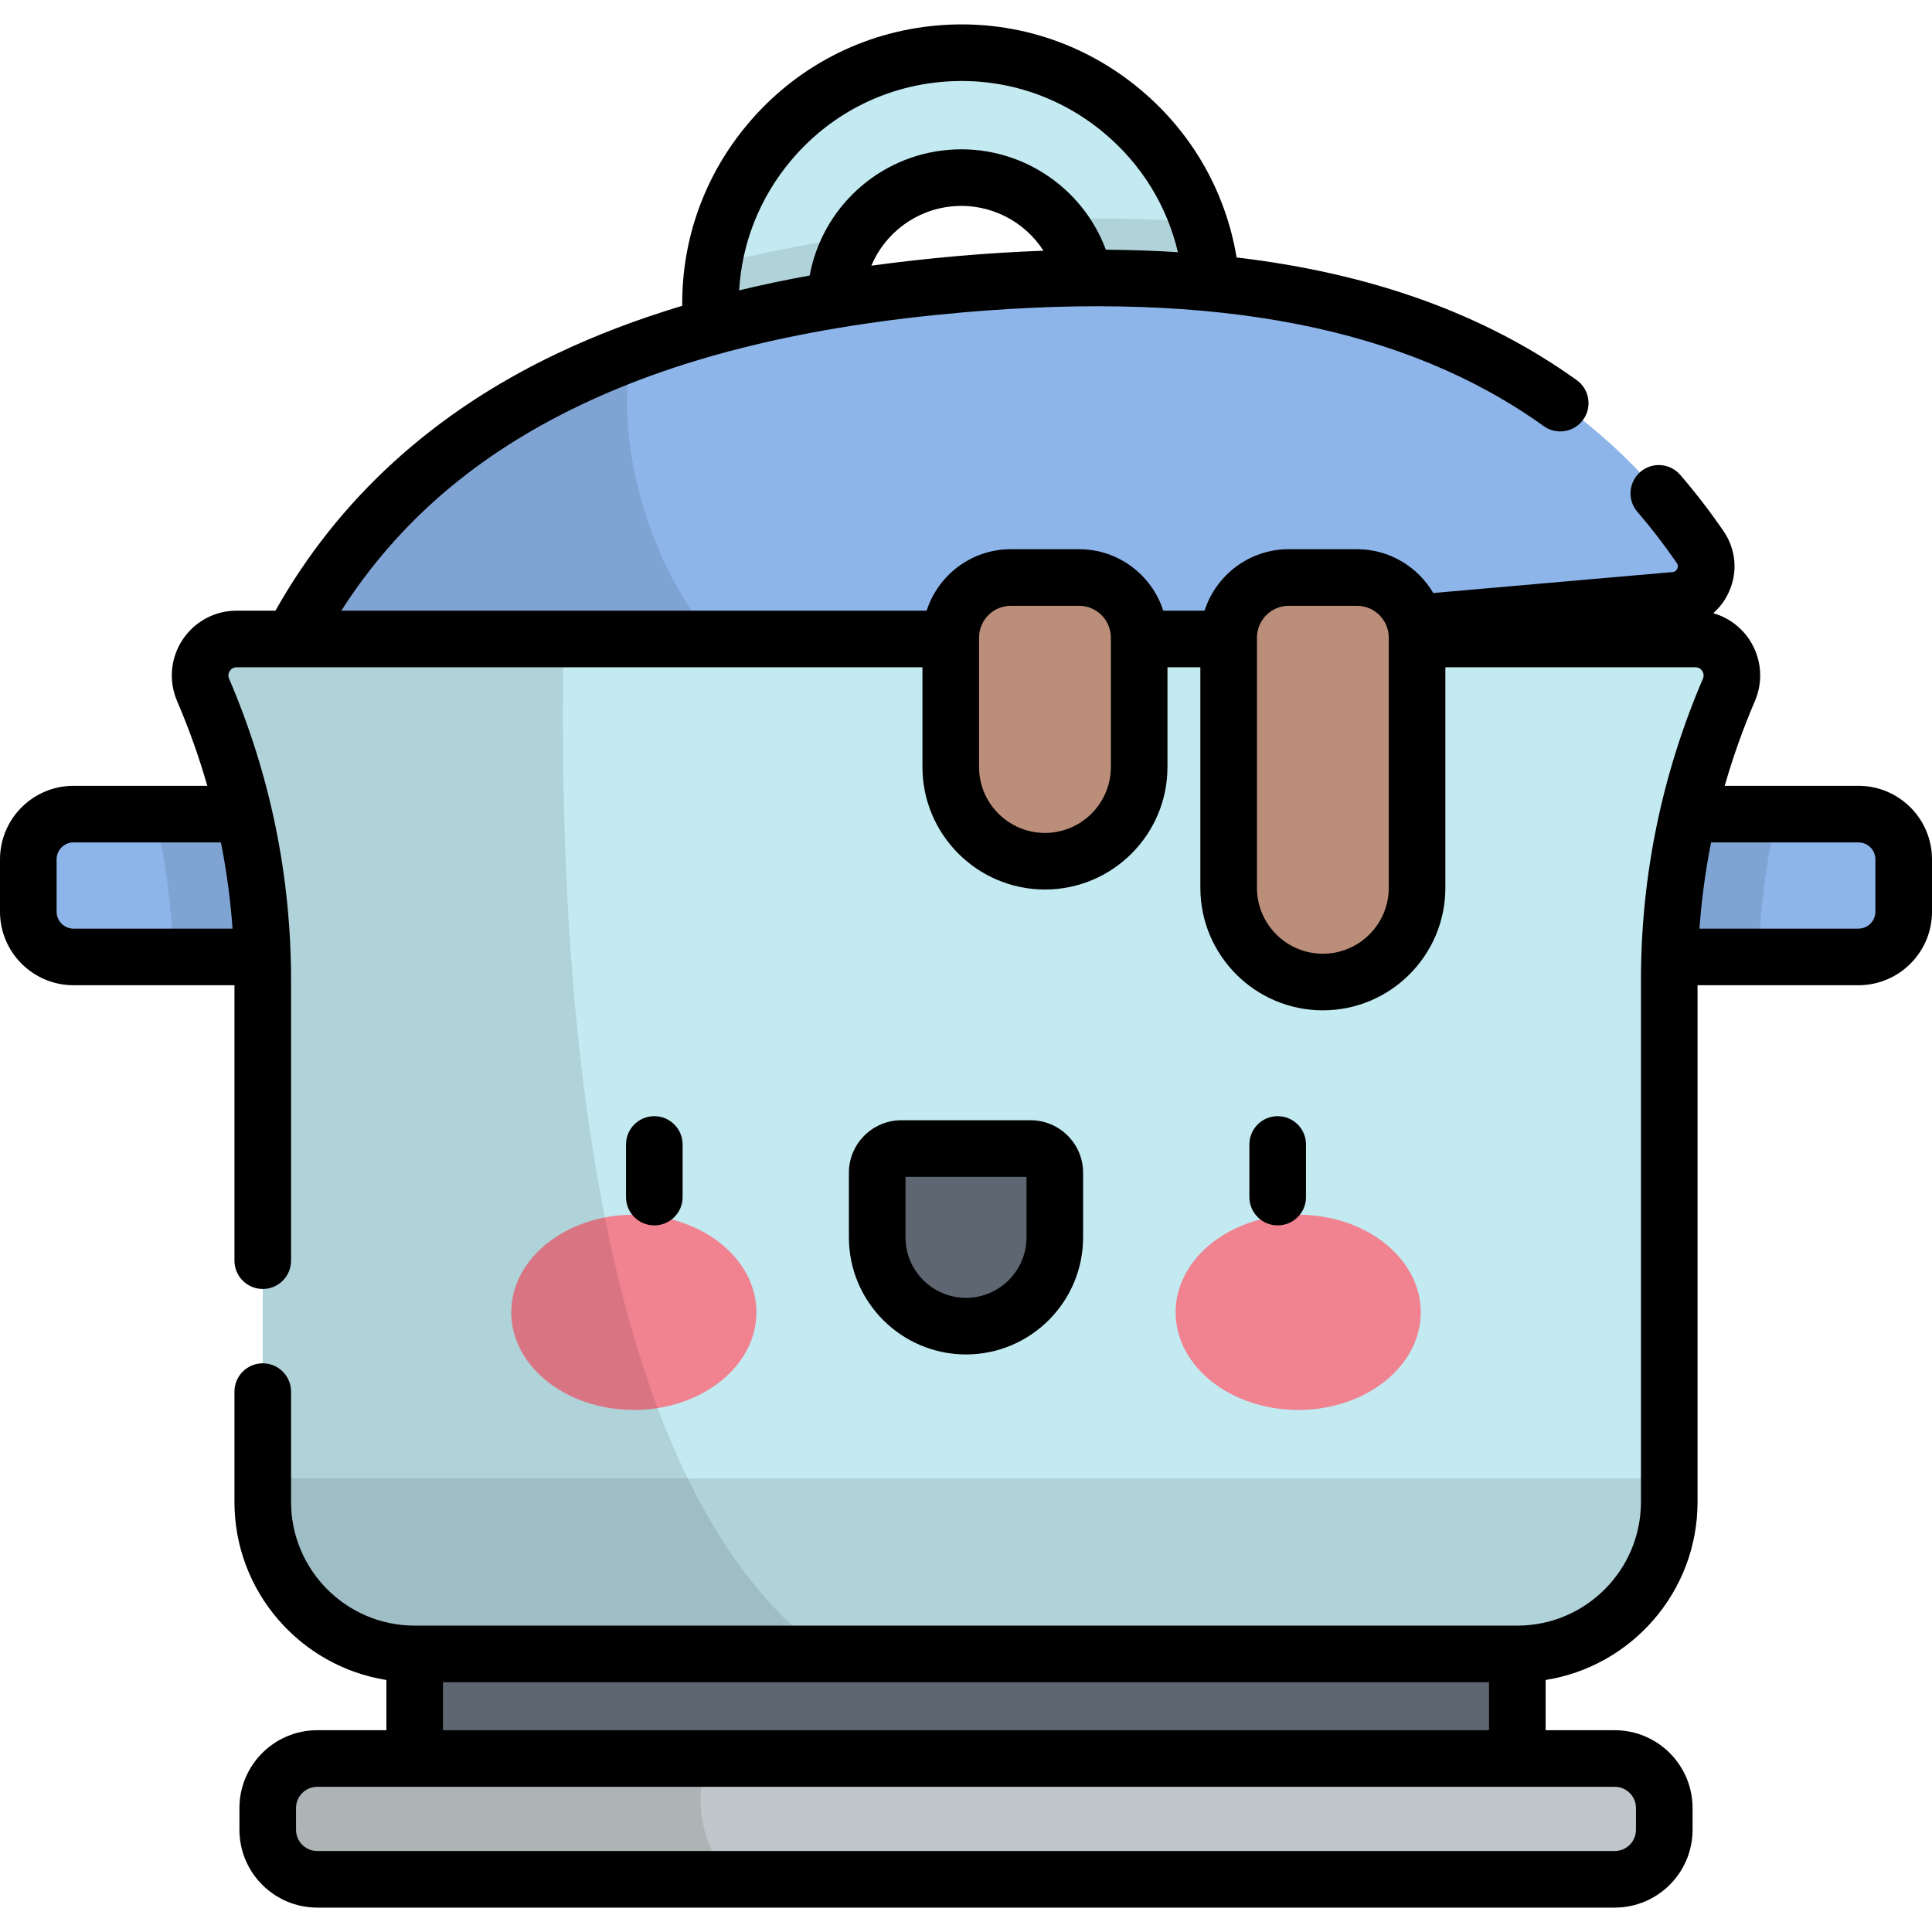 <?xml version="1.0" encoding="iso-8859-1"?>
<!-- Generator: Adobe Illustrator 19.0.0, SVG Export Plug-In . SVG Version: 6.00 Build 0)  -->
<svg version="1.1" id="Capa_1" xmlns="http://www.w3.org/2000/svg" xmlns:xlink="http://www.w3.org/1999/xlink" x="0px" y="0px"
	 viewBox="0 0 512 512" style="enable-background:new 0 0 512 512;" xml:space="preserve">
<path style="fill:#C1C6CA;" d="M427.929,498.035H84.071c-7.246,0-13.12-5.874-13.12-13.12v-5.771c0-7.246,5.874-13.12,13.12-13.12
	h343.857c7.246,0,13.12,5.874,13.12,13.12v5.771C441.048,492.161,435.174,498.035,427.929,498.035z"/>
<path style="fill:#C3E9F1;" d="M260.56,146.681c-36.519,3.195-68.828-23.916-72.023-60.435
	c-3.195-36.518,23.916-68.828,60.435-72.023s68.828,23.916,72.023,60.434C324.189,111.177,297.078,143.486,260.56,146.681z
	 M251.856,47.199c-18.336,1.604-31.948,17.827-30.344,36.162c1.604,18.336,17.827,31.948,36.163,30.344s31.948-17.827,30.344-36.163
	C286.415,59.207,270.192,45.595,251.856,47.199z"/>
<path style="opacity:0.1;enable-background:new    ;" d="M260.56,146.681c36.519-3.195,63.629-35.504,60.435-72.023
	c-0.48-5.486-1.629-10.754-3.338-15.745c-8.517-0.669-17.362-1.002-26.563-1.002c-3.774,0-7.639,0.065-11.566,0.181
	c4.714,5.207,7.834,11.93,8.492,19.451c1.604,18.336-12.008,34.559-30.344,36.163s-34.559-12.008-36.163-30.344
	c-0.657-7.509,1.241-14.661,4.967-20.602c-13.197,1.951-25.652,4.47-37.408,7.536c-0.8,5.17-1.01,10.512-0.535,15.951
	C191.732,122.765,224.041,149.876,260.56,146.681z"/>
<path style="fill:#8DB5EA;" d="M443.888,159.079c6.858-0.6,10.587-8.379,6.695-14.058c-44.368-64.745-118.692-76.473-196.265-69.686
	c-77.574,6.787-148.731,31.243-181.183,102.708c-2.846,6.268,2.177,13.281,9.035,12.682L443.888,159.079z"/>
<path style="opacity:0.1;enable-background:new    ;" d="M167.706,93.341c-40.96,15.305-74.887,41.354-94.571,84.703
	c-2.846,6.268,2.177,13.281,9.035,12.681l120.013-10.5C174.169,163.801,161.401,116.275,167.706,93.341z"/>
<path style="fill:#8DB5EA;" d="M88.325,253.596H19.486c-6.62,0-11.986-5.366-11.986-11.986v-13.874
	c0-6.62,5.366-11.986,11.986-11.986h68.839V253.596z"/>
<path style="opacity:0.1;enable-background:new    ;" d="M45.988,253.596h42.338v-37.847H41.063
	C43.935,228.151,45.581,240.827,45.988,253.596z"/>
<path style="fill:#8DB5EA;" d="M423.675,253.596h68.839c6.62,0,11.986-5.366,11.986-11.986v-13.874
	c0-6.62-5.366-11.986-11.986-11.986h-68.839V253.596z"/>
<path style="opacity:0.1;enable-background:new    ;" d="M466.012,253.596h-42.337v-37.847h47.262
	C468.065,228.151,466.419,240.827,466.012,253.596z"/>
<path style="fill:#C3E9F1;" d="M458.181,182.819L458.181,182.819c-10.433,24.329-15.813,50.524-15.813,76.996v138.228
	c0,22.236-18.026,40.262-40.262,40.262H256H109.893c-22.236,0-40.262-18.026-40.262-40.262V259.815
	c0-26.472-5.38-52.667-15.813-76.996l0,0c-2.737-6.383,1.945-13.486,8.89-13.486H449.29
	C456.237,169.333,460.919,176.435,458.181,182.819z"/>
<path style="opacity:0.1;enable-background:new    ;" d="M69.632,391.786v6.257c0,22.236,18.026,40.262,40.262,40.262H256h146.107
	c22.236,0,40.261-18.026,40.261-40.262v-6.257H69.632z"/>
<g>
	<path style="fill:#BA8E79;" d="M350.572,260.248L350.572,260.248c13.788,0,24.965-11.177,24.965-24.965v-66.315
		c0-8.794-7.129-15.924-15.924-15.924H341.53c-8.794,0-15.924,7.129-15.924,15.924v66.315
		C325.606,249.071,336.784,260.248,350.572,260.248z"/>
	<path style="fill:#BA8E79;" d="M276.926,228.232L276.926,228.232c13.788,0,24.965-11.177,24.965-24.965v-34.298
		c0-8.794-7.129-15.924-15.924-15.924h-18.083c-8.794,0-15.924,7.129-15.924,15.924v34.298
		C251.96,217.055,263.138,228.232,276.926,228.232z"/>
</g>
<g>
	<ellipse style="fill:#F18290;" cx="167.97" cy="347.78" rx="32.482" ry="25.867"/>
	<ellipse style="fill:#F18290;" cx="344.03" cy="347.78" rx="32.482" ry="25.867"/>
</g>
<g>
	<path style="fill:#5D6671;" d="M256,351.441L256,351.441c-12.997,0-23.533-10.536-23.533-23.533v-17.109
		c0-3.548,2.876-6.424,6.424-6.424h34.218c3.548,0,6.424,2.876,6.424,6.424v17.109C279.533,340.905,268.997,351.441,256,351.441z"/>
	<rect x="109.89" y="438.31" style="fill:#5D6671;" width="292.21" height="27.719"/>
</g>
<path style="opacity:0.1;enable-background:new    ;" d="M62.709,169.333c-6.946,0-11.628,7.103-8.89,13.486l0,0
	c10.433,24.329,15.813,50.524,15.813,76.996v138.229c0,22.236,18.026,40.262,40.262,40.262h109.257
	c-72.105-51.148-70.566-218.46-69.81-268.972H62.709V169.333z"/>
<path style="opacity:0.1;enable-background:new    ;" d="M187.294,466.024H84.071c-7.246,0-13.12,5.874-13.12,13.12v5.771
	c0,7.246,5.874,13.12,13.12,13.12h109.791C183.597,487.075,185.003,472.992,187.294,466.024z"/>
<path d="M346.101,317.24v-13.942c0-4.142-3.357-7.5-7.5-7.5s-7.5,3.358-7.5,7.5v13.942c0,4.142,3.357,7.5,7.5,7.5
	C342.743,324.74,346.101,321.382,346.101,317.24z M492.514,208.25h-35.446c2.179-7.613,4.849-15.112,8.007-22.475
	c2.282-5.322,1.742-11.386-1.445-16.221c-2.291-3.475-5.707-5.936-9.596-7.05c1.66-1.466,3.038-3.278,4.031-5.379
	c2.531-5.358,2.048-11.468-1.294-16.344c-3.586-5.233-7.452-10.258-11.491-14.936c-2.707-3.135-7.443-3.482-10.578-0.775
	s-3.482,7.443-0.775,10.578c3.676,4.257,7.199,8.837,10.472,13.613c0.311,0.455,0.347,0.944,0.104,1.456
	c-0.175,0.371-0.537,0.826-1.267,0.89l-63.407,5.548c-4.071-6.938-11.605-11.61-20.214-11.61H341.53
	c-10.428,0-19.283,6.851-22.309,16.288h-10.946c-3.025-9.437-11.88-16.288-22.309-16.288h-18.083
	c-10.428,0-19.283,6.851-22.309,16.288H90.453c15.033-23.497,35.93-41.425,63.564-54.573
	c27.069-12.879,60.092-20.878,100.955-24.453c67.258-5.886,117.669,3.97,154.134,30.122c3.367,2.413,8.052,1.642,10.466-1.724
	s1.643-8.052-1.724-10.466c-24.388-17.491-54.199-28.272-90.134-32.509c-2.885-17.357-11.759-32.971-25.413-44.427
	c-15.153-12.715-34.327-18.771-53.982-17.051c-19.658,1.72-37.487,11.013-50.202,26.166c-11.452,13.649-17.481,30.56-17.314,48.121
	c-11.899,3.578-22.956,7.788-33.23,12.676c-32.867,15.638-57.921,38.553-74.58,68.118H62.709c-5.791,0-11.15,2.886-14.338,7.721
	c-3.188,4.835-3.728,10.898-1.445,16.221c3.158,7.363,5.828,14.862,8.007,22.475H19.486C8.741,208.249,0,216.991,0,227.736v13.874
	c0,10.745,8.741,19.486,19.486,19.486h42.646v72.994c0,4.142,3.358,7.5,7.5,7.5c4.143,0,7.5-3.358,7.5-7.5v-74.275
	c0-27.645-5.524-54.545-16.421-79.952c-0.401-0.936-0.058-1.688,0.184-2.052c0.24-0.365,0.796-0.978,1.814-0.978H77.38
	c0.008,0,0.017,0.001,0.025,0.001c0.007,0,0.014-0.001,0.022-0.001H244.46v26.434c0,17.901,14.564,32.465,32.466,32.465
	c17.901,0,32.465-14.564,32.465-32.465v-26.434h8.716v58.45c0,17.901,14.563,32.465,32.465,32.465s32.466-14.564,32.466-32.465
	v-58.45h66.254c1.019,0,1.574,0.612,1.815,0.978c0.241,0.365,0.584,1.117,0.184,2.052c-10.896,25.407-16.421,52.307-16.421,79.952
	v138.229c0,18.065-14.697,32.762-32.762,32.762H109.894c-18.064,0-32.762-14.697-32.762-32.762v-29.251c0-4.142-3.357-7.5-7.5-7.5
	c-4.142,0-7.5,3.358-7.5,7.5v29.251c0,23.784,17.477,43.558,40.262,47.168v13.312H84.071c-11.37,0-20.62,9.25-20.62,20.62v5.771
	c0,11.37,9.25,20.62,20.62,20.62h343.857c11.37,0,20.62-9.25,20.62-20.62v-5.771c0-11.37-9.25-20.62-20.62-20.62h-18.322v-13.312
	c22.785-3.609,40.262-23.384,40.262-47.168V261.096h42.646c10.745,0,19.486-8.741,19.486-19.486v-13.874
	C512,216.991,503.259,208.25,492.514,208.25z M253.665,67.864c-7.852,0.687-15.43,1.537-22.754,2.547
	c3.626-8.614,11.79-14.882,21.599-15.74c9.811-0.862,18.949,3.903,24.017,11.77C269.109,66.712,261.499,67.178,253.665,67.864z
	 M209.606,42.559c10.14-12.084,24.353-19.494,40.019-20.864c15.67-1.37,30.949,3.459,43.033,13.598
	c9.859,8.273,16.601,19.256,19.497,31.54c-6.195-0.393-12.555-0.614-19.091-0.655c-6.308-16.981-23.313-28.066-41.861-26.451
	c-18.541,1.623-33.354,15.483-36.628,33.29c-6.439,1.17-12.671,2.476-18.692,3.933C196.611,64.378,201.344,52.407,209.606,42.559z
	 M61.631,246.096H19.486c-2.474,0-4.486-2.013-4.486-4.486v-13.874c0-2.474,2.013-4.486,4.486-4.486h39.063
	C60.042,230.777,61.074,238.398,61.631,246.096z M294.391,203.267c0,9.63-7.835,17.465-17.465,17.465
	c-9.631,0-17.466-7.835-17.466-17.465v-34.298c0-4.645,3.779-8.424,8.424-8.424h18.083c4.645,0,8.424,3.779,8.424,8.424
	L294.391,203.267L294.391,203.267z M368.037,235.283c0,9.63-7.835,17.465-17.466,17.465c-9.63,0-17.465-7.835-17.465-17.465v-66.314
	c0-4.645,3.779-8.424,8.424-8.424h18.083c3.947,0,7.259,2.732,8.168,6.402c0.024,0.097,0.047,0.195,0.075,0.29
	c0.117,0.56,0.181,1.139,0.181,1.732L368.037,235.283L368.037,235.283z M117.394,445.805h277.213v12.719H117.394V445.805z
	 M427.929,473.524c3.099,0,5.62,2.521,5.62,5.62v5.771c0,3.099-2.521,5.62-5.62,5.62H84.071c-3.099,0-5.62-2.521-5.62-5.62v-5.771
	c0-3.099,2.521-5.62,5.62-5.62H427.929z M497,241.61c0,2.474-2.013,4.486-4.486,4.486h-42.145
	c0.557-7.697,1.589-15.319,3.082-22.846h39.063c2.474,0,4.486,2.012,4.486,4.486V241.61z M180.899,317.24v-13.942
	c0-4.142-3.357-7.5-7.5-7.5s-7.5,3.358-7.5,7.5v13.942c0,4.142,3.357,7.5,7.5,7.5S180.899,321.382,180.899,317.24z M287.033,327.908
	v-17.109c0-7.678-6.246-13.924-13.924-13.924H238.89c-7.678,0-13.924,6.246-13.924,13.924v17.109
	c0,17.111,13.922,31.033,31.033,31.033S287.033,345.019,287.033,327.908z M239.967,327.908v-16.033h32.066v16.033
	c0,8.84-7.192,16.033-16.033,16.033C247.159,343.941,239.967,336.748,239.967,327.908z"/>
<g>
</g>
<g>
</g>
<g>
</g>
<g>
</g>
<g>
</g>
<g>
</g>
<g>
</g>
<g>
</g>
<g>
</g>
<g>
</g>
<g>
</g>
<g>
</g>
<g>
</g>
<g>
</g>
<g>
</g>
</svg>
